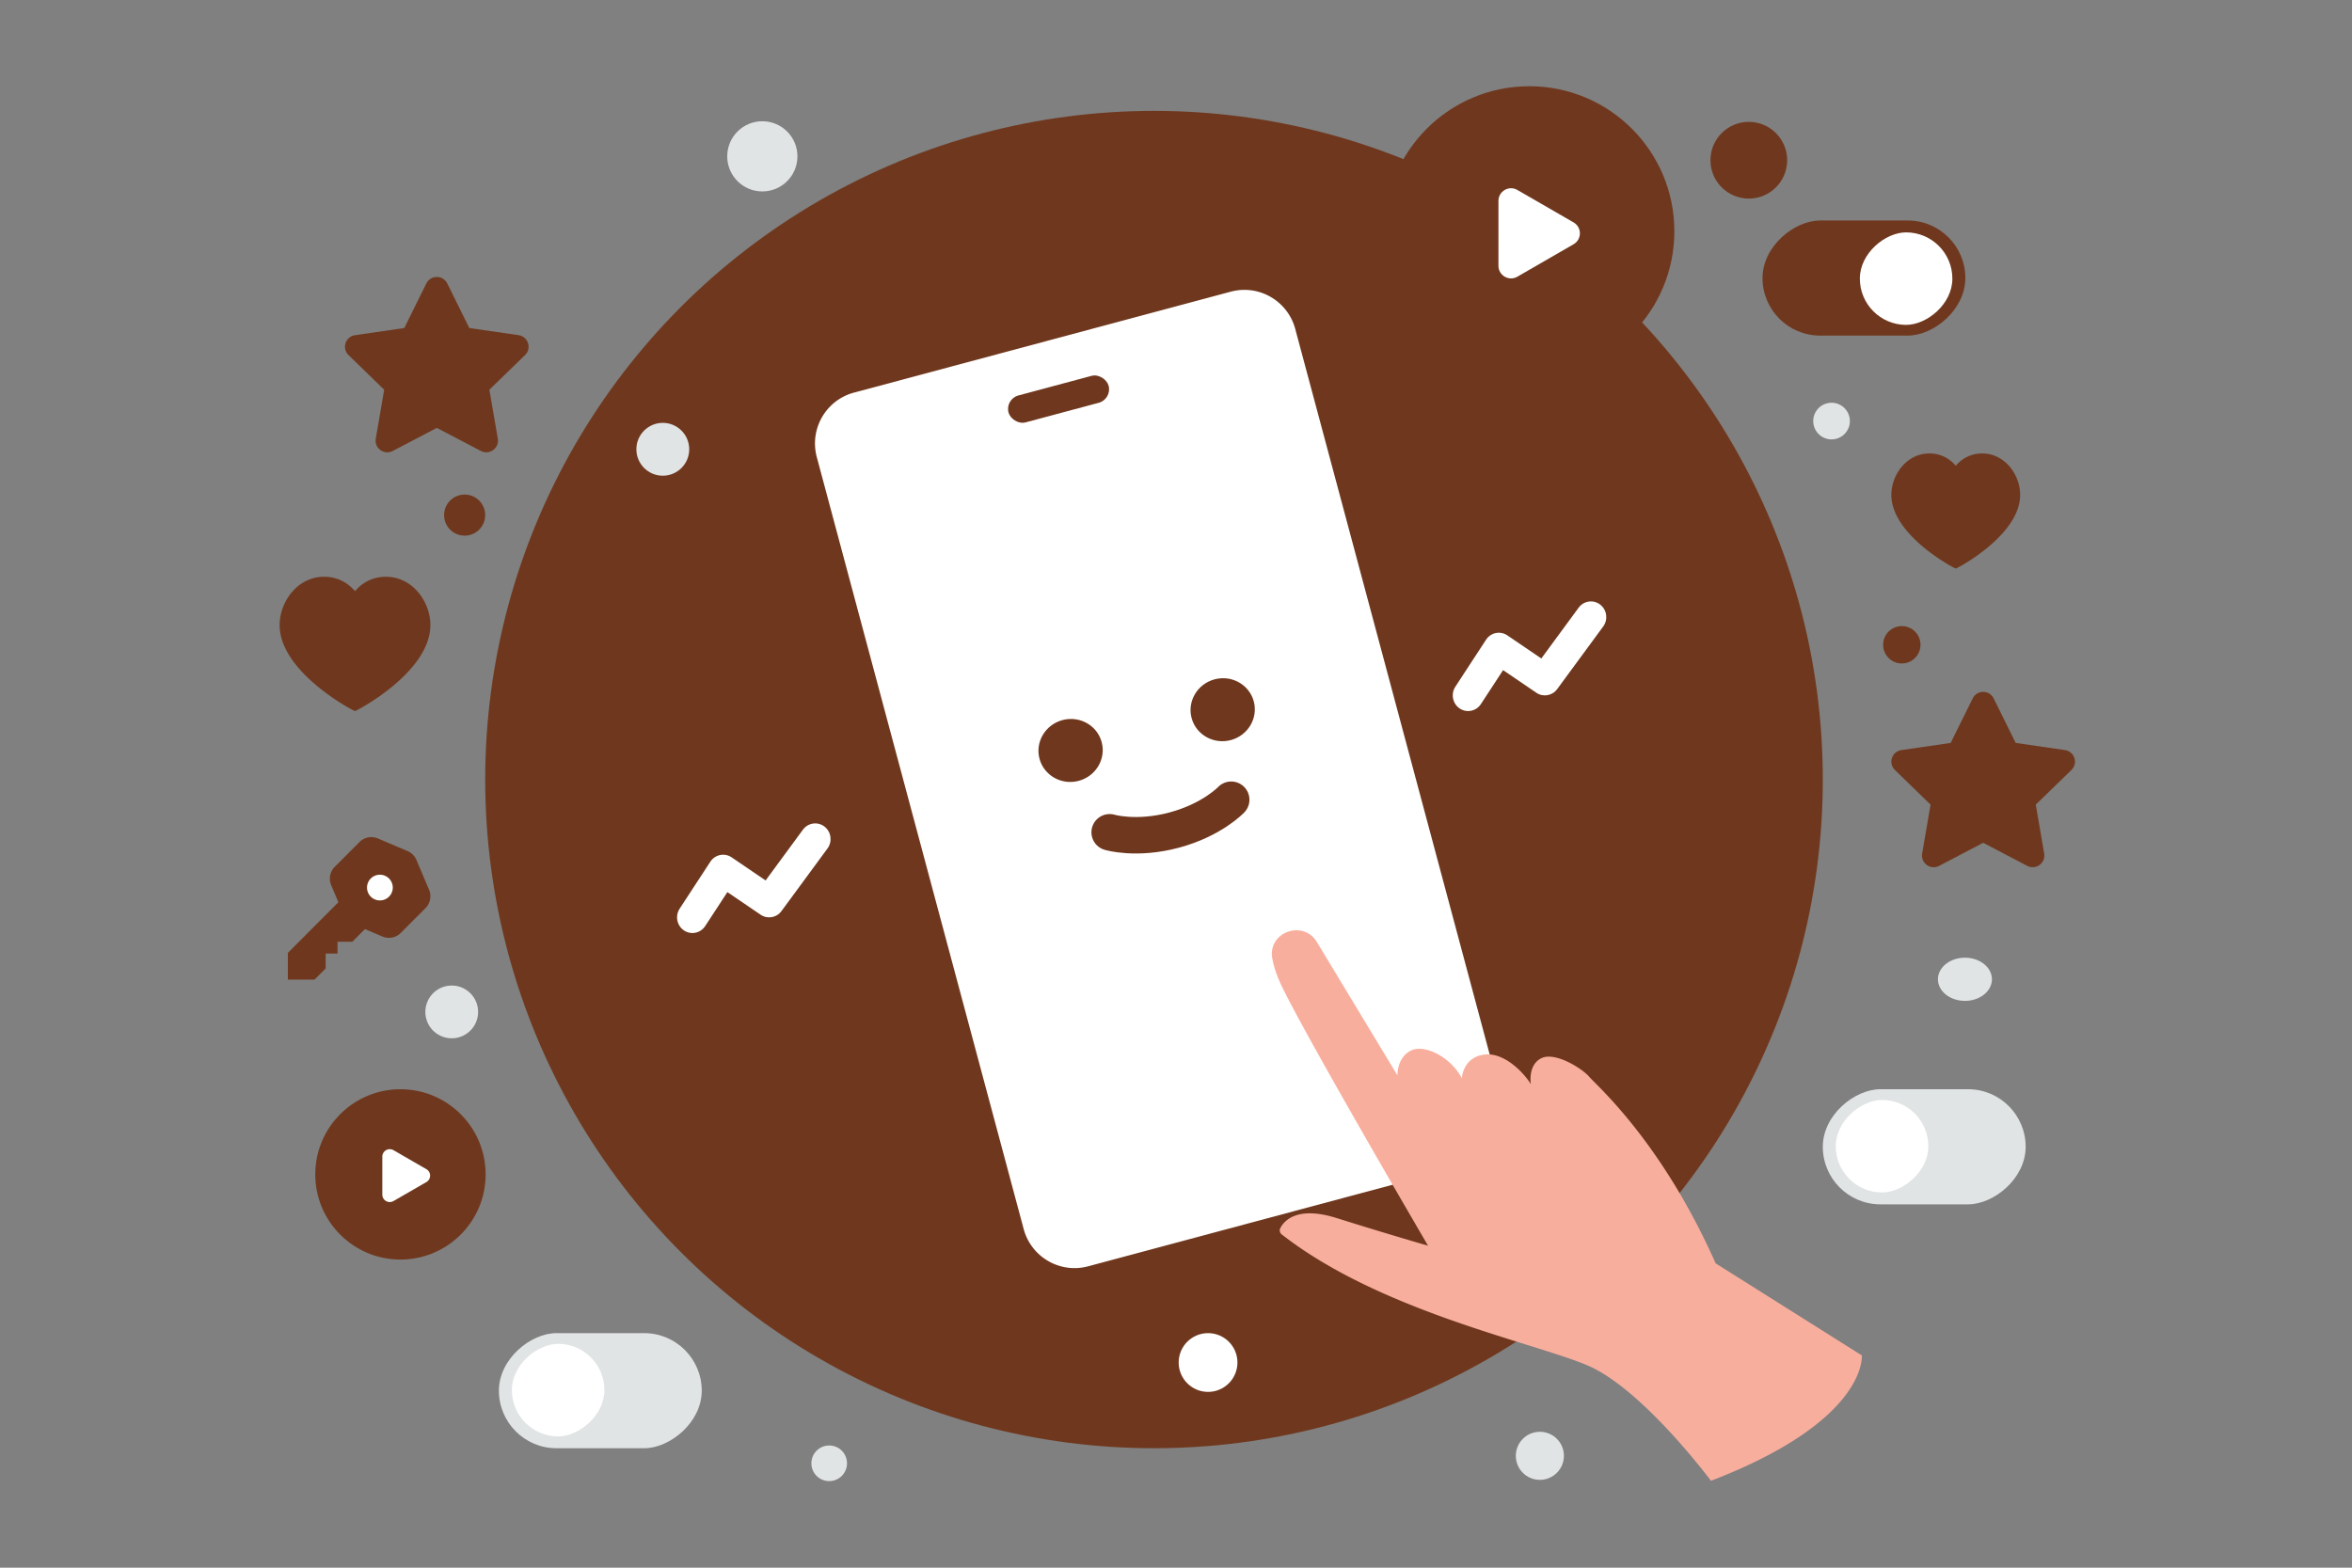 <svg width="900" height="600" viewBox="0 0 900 600" fill="none" xmlns="http://www.w3.org/2000/svg"><rect x="0" y="0" width="900" height="600" fill="#808080" stroke="none"/><path fill="transparent" d="M0 0h900v600H0z"/><circle cx="441.585" cy="298.36" r="255.921" fill="#6f381e"/><path d="M477.891 111.016a20.475 20.475 0 0 0-1.336-.067c-.148-.002-.295-.008-.442-.006-.156.001-.311.005-.467.009-.157.004-.317.009-.476.016-.15.006-.299.017-.45.029-.169.012-.337.025-.505.044a17.04 17.04 0 0 0-.973.12 19.04 19.04 0 0 0-1.011.177c-.108.022-.218.04-.325.065-.315.068-.629.144-.944.228l-144.189 38.635a19.588 19.588 0 0 0-3.811 1.446c-7.777 3.889-12.262 12.484-10.843 21.232.109.674.254 1.347.434 2.02l64.451 240.534 14.704 54.877c2.26 8.435 9.53 14.184 17.739 14.893l.109.006c.406.032.816.052 1.225.059.148.002.294.008.444.006.156-.002.311-.006.466-.009.158-.005.317-.009.477-.016.15-.007.299-.018.45-.03.169-.011.337-.025.504-.043.144-.014.285-.03.428-.046.18-.021.361-.047.543-.074.131-.019.263-.039.395-.061.205-.035.411-.074.617-.116.108-.022.217-.04.325-.065.314-.068.629-.144.944-.228l144.19-38.636c.671-.18 1.325-.391 1.962-.633 8.901-3.382 14.222-12.626 12.694-22.047a20.468 20.468 0 0 0-.434-2.021l-64.45-240.529-14.704-54.877c-2.264-8.434-9.534-14.183-17.741-14.892z" fill="#fff"/><rect x="384.536" y="152.732" width="39.647" height="10.668" rx="5.334" transform="rotate(-15 384.536 152.732)" fill="#6f381e"/><path d="M424.614 318.539s10.159 3.05 24.696-.845c14.536-3.895 21.81-11.616 21.81-11.616" stroke="#6f381e" stroke-width="13.962" stroke-linecap="round" stroke-linejoin="round"/><ellipse cx="409.666" cy="287.222" rx="12.316" ry="12.036" transform="rotate(-15 409.666 287.222)" fill="#6f381e"/><ellipse cx="467.865" cy="271.627" rx="12.316" ry="12.036" transform="rotate(-15 467.865 271.627)" fill="#6f381e"/><path d="M654.706 566.75s-26.259-35.331-47.413-44.243c-20.931-8.817-79.16-20.658-116.841-50.068a1.92 1.92 0 0 1-.543-2.388c1.5-2.896 6.445-8.594 21.601-3.851 19.718 6.207 34.937 10.568 34.937 10.568S501.396 399.771 490.739 378c-2.106-4.297-3.318-7.99-3.893-11.205-1.787-10.026 11.806-14.96 17.07-6.238l30.822 51.023s-.287-6.78 5.137-9.485c5.137-2.547 15.123 2.292 19.494 10.567 0 0 .32-7.639 8.105-8.976 7.785-1.337 15.41 6.621 18.314 11.236 0 0-1.276-7.353 4.052-9.931 5.328-2.578 15.826 4.138 18.314 7.162 2.489 3.024 27.536 24.477 48.339 71.362l55.931 35.236s2.489 24.859-57.718 47.999z" fill="#F8AE9D"/><rect x="697.505" y="460.933" width="44.052" height="77.615" rx="22.026" transform="rotate(-90 697.505 460.933)" fill="#E1E4E5"/><rect x="702.472" y="456.39" width="35.4" height="35.4" rx="17.7" transform="rotate(-90 702.472 456.39)" fill="#fff"/><rect x="190.908" y="554.281" width="44.052" height="77.615" rx="22.026" transform="rotate(-90 190.908 554.281)" fill="#E1E4E5"/><rect x="195.875" y="549.738" width="35.4" height="35.4" rx="17.7" transform="rotate(-90 195.875 549.738)" fill="#fff"/><rect x="752.046" y="84.394" width="44.052" height="77.615" rx="22.026" transform="rotate(90 752.046 84.394)" fill="#6f381e"/><rect x="747.08" y="88.937" width="35.4" height="35.4" rx="17.7" transform="rotate(90 747.08 88.937)" fill="#fff"/><path fill-rule="evenodd" clip-rule="evenodd" d="m167.127 163.756 16.867 8.838c3.285 1.723 7.124-1.058 6.495-4.709l-3.22-18.733 13.647-13.257c2.657-2.584 1.192-7.087-2.477-7.62l-18.857-2.734-8.428-17.048c-1.643-3.324-6.383-3.324-8.025 0l-8.429 17.048-18.865 2.743c-3.67.534-5.134 5.037-2.478 7.621l13.647 13.256-3.219 18.734c-.629 3.651 3.21 6.431 6.495 4.709l16.866-8.838h-.019v-.01zm591.727 158.797 16.866 8.838c3.286 1.723 7.124-1.058 6.496-4.709l-3.22-18.733 13.647-13.257c2.656-2.584 1.192-7.087-2.478-7.62l-18.856-2.734-8.428-17.048c-1.643-3.324-6.383-3.324-8.025 0l-8.429 17.048-18.865 2.743c-3.67.534-5.135 5.037-2.478 7.621l13.647 13.256-3.22 18.733c-.628 3.652 3.21 6.432 6.495 4.71l16.867-8.838h-.019v-.01z" fill="#6f381e"/><path fill-rule="evenodd" clip-rule="evenodd" d="M315.47 316.341c2.595 1.986 3.121 5.743 1.175 8.391l-17.621 23.973c-1.87 2.545-5.363 3.155-7.956 1.391l-12.734-8.662-8.489 12.993c-1.799 2.754-5.446 3.498-8.145 1.662-2.699-1.836-3.428-5.557-1.629-8.311l11.747-17.98c1.799-2.754 5.446-3.498 8.145-1.662l12.998 8.841 14.286-19.437c1.947-2.648 5.628-3.185 8.223-1.199zm296.826-84.957c2.595 1.986 3.121 5.742 1.175 8.39l-17.621 23.974c-1.87 2.544-5.363 3.155-7.957 1.39l-12.733-8.662-8.489 12.993c-1.799 2.755-5.446 3.499-8.145 1.663s-3.428-5.557-1.629-8.312l11.747-17.98c1.799-2.754 5.446-3.498 8.145-1.662l12.997 8.842 14.287-19.438c1.946-2.648 5.628-3.184 8.223-1.198z" fill="#fff"/><path fill-rule="evenodd" clip-rule="evenodd" d="M758.497 173.547c8.695 0 14.526 8.204 14.526 15.845 0 15.509-24.207 28.207-24.648 28.207-.441 0-24.648-12.698-24.648-28.207 0-7.641 5.83-15.845 14.526-15.845 4.97 0 8.235 2.491 10.122 4.71 1.887-2.219 5.151-4.71 10.122-4.71zm-610.808 47.198c10.175 0 16.998 9.572 16.998 18.486 0 18.094-28.328 32.908-28.843 32.908-.516 0-28.844-14.814-28.844-32.908 0-8.914 6.823-18.486 16.998-18.486 5.817 0 9.637 2.907 11.846 5.496 2.208-2.589 6.028-5.496 11.845-5.496zM129.16 364.974v-4.549h5.676l4.819-4.83 6.652 2.831a6.405 6.405 0 0 0 7.05-1.373l9.449-9.47a6.448 6.448 0 0 0 1.371-7.066l-4.822-11.378a6.425 6.425 0 0 0-3.4-3.407l-11.353-4.833a6.405 6.405 0 0 0-7.05 1.374l-9.449 9.469a6.445 6.445 0 0 0-1.367 7.066l2.751 6.497-19.34 19.383v10.239h10.216l4.257-4.267v-5.689h4.54v.003z" fill="#6f381e"/><path fill-rule="evenodd" clip-rule="evenodd" d="M145.353 334.783c-2.715.011-4.92 2.216-4.908 4.931a4.915 4.915 0 0 0 4.931 4.909 4.922 4.922 0 0 0 4.92-4.92 4.922 4.922 0 0 0-4.92-4.92" fill="#fff"/><circle cx="153.232" cy="449.478" r="31.889" fill="#6f381e" stroke="#6f381e" stroke-width="1.416"/><path d="M163.181 447.492c1.888 1.09 1.888 3.815 0 4.905l-12.636 7.295c-1.888 1.09-4.248-.272-4.248-2.452v-14.591c0-2.18 2.36-3.543 4.248-2.453l12.636 7.296z" fill="#fff"/><circle cx="585.195" cy="88.507" r="54.301" fill="#6f381e" stroke="#6f381e" stroke-width="2.411"/><path d="M602.136 85.125c3.215 1.856 3.215 6.496 0 8.352L580.619 105.9c-3.214 1.856-7.233-.464-7.233-4.176V76.878c0-3.712 4.019-6.032 7.233-4.176l21.517 12.423z" fill="#fff"/><circle cx="669.186" cy="61.319" r="14.684" transform="rotate(180 669.186 61.32)" fill="#6f381e"/><circle r="7.866" transform="matrix(-1 0 0 1 177.798 197.146)" fill="#6f381e"/><circle r="7.155" transform="matrix(-1 0 0 1 727.735 246.779)" fill="#6f381e"/><circle r="9.199" transform="matrix(-1 0 0 1 589.232 557.187)" fill="#E1E4E5"/><circle r="6.818" transform="matrix(-1 0 0 1 317.295 560.049)" fill="#E1E4E5"/><circle r="10.113" transform="matrix(-1 0 0 1 253.621 171.954)" fill="#E1E4E5"/><circle r="11.243" transform="matrix(-1 0 0 1 462.267 521.472)" fill="#fff"/><circle r="10.096" transform="scale(1 -1) rotate(-75 -165.936 -306.282)" fill="#E1E4E5"/><circle r="13.431" transform="matrix(-1 0 0 1 291.71 59.835)" fill="#E1E4E5"/><ellipse rx="10.332" ry="8.265" transform="matrix(-1 0 0 1 751.889 374.801)" fill="#E1E4E5"/><circle r="7.011" transform="scale(1 -1) rotate(-75 245.412 -537.26)" fill="#E1E4E5"/></svg>